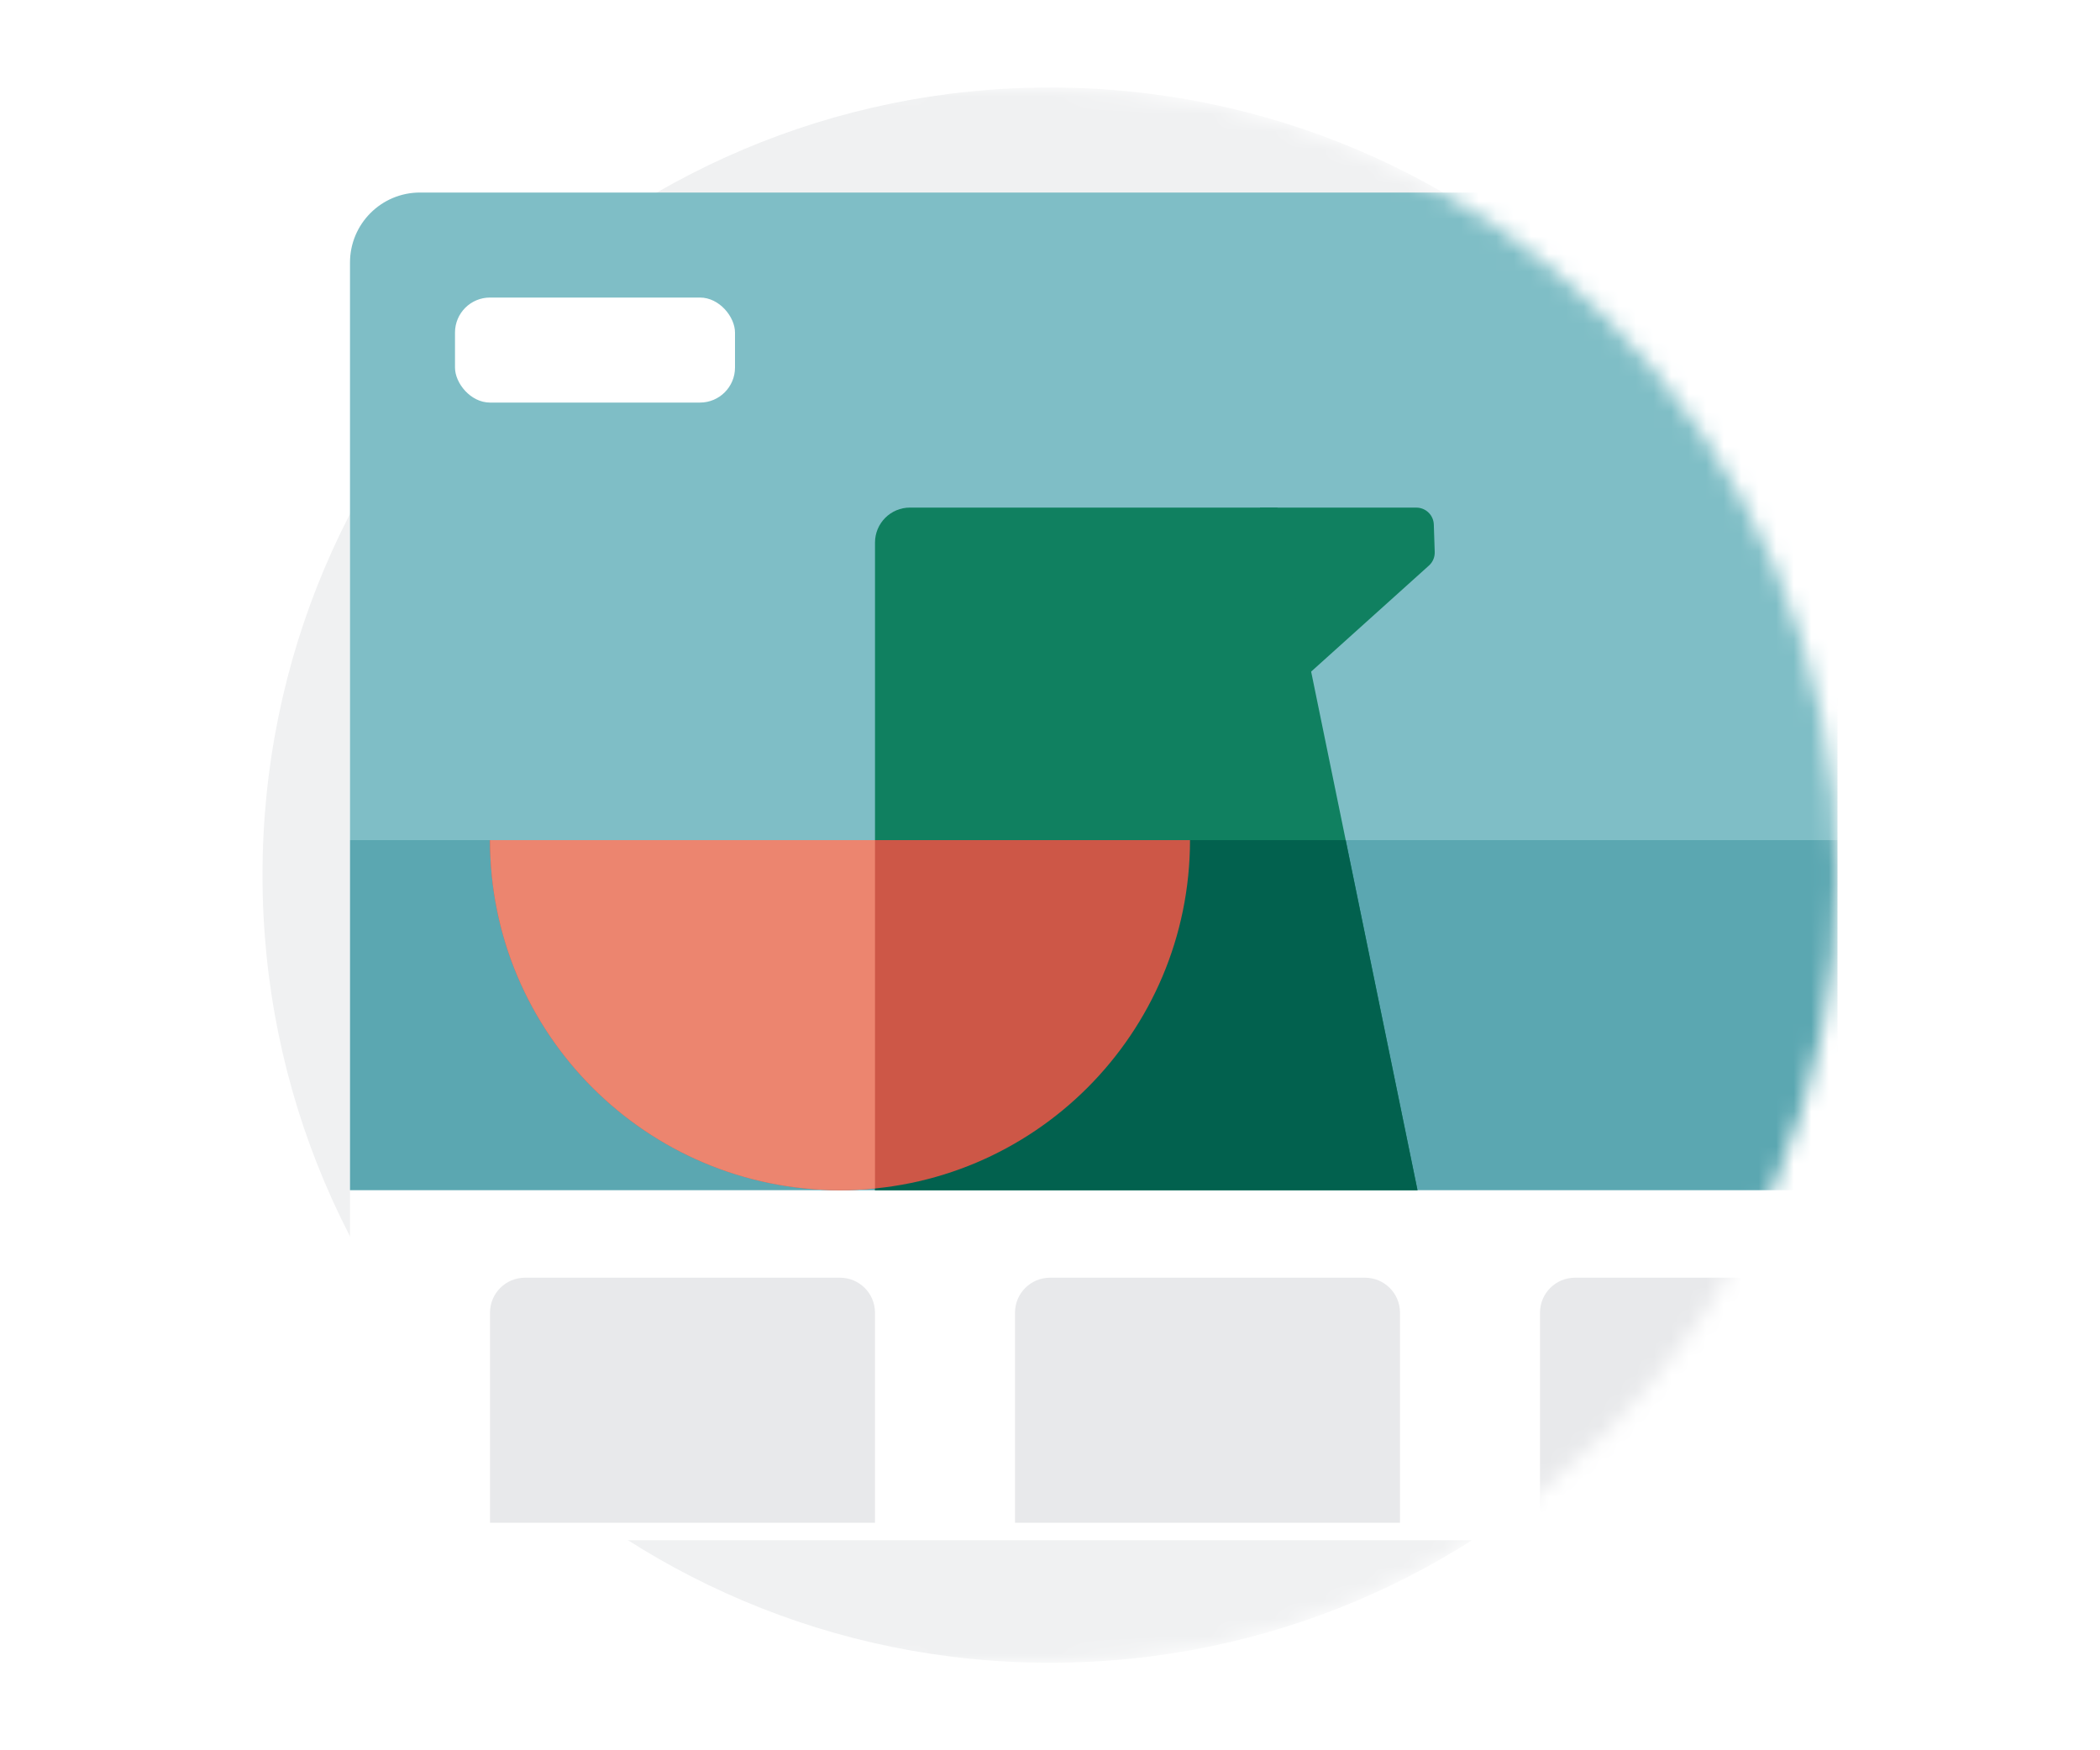 <svg xmlns="http://www.w3.org/2000/svg" width="120" height="100" viewBox="0 0 120 100" fill="none"><mask id="a" maskUnits="userSpaceOnUse" x="5" y="5" width="100" height="90"><path d="M60 95c24.853 0 45-20.147 45-45S84.853 5 60 5C6.5 5 6 5 5 50c0 45 0 45 55 45z" fill="#F0F1F2"/></mask><g mask="url(#a)"><path d="M60 95c24.853 0 45-20.147 45-45S84.853 5 60 5 15 25.147 15 50s20.147 45 45 45z" fill="#F0F1F2"/><path d="M102.286 11H24c-2.21 0-4 1.79-4 4v68c0 2.21 1.79 4 4 4h78.286c.946 0 1.714-.777 1.714-1.735v-72.53c0-.958-.768-1.735-1.714-1.735z" fill="#fff" filter="url(#b)"/><path d="M28 75c0-1.105.895-2 2-2h18c1.105 0 2 .895 2 2v12H28V75zm30 0c0-1.105.895-2 2-2h18c1.105 0 2 .895 2 2v12H58V75zm30 0c0-1.105.895-2 2-2h18c1.105 0 2 .895 2 2v12H88V75z" fill="#E8E9EB"/><path d="M103.19 11H24c-2.21 0-4 1.79-4 4v33h85V12.517c0-.402-.19-.788-.53-1.073-.34-.284-.8-.444-1.28-.444z" fill="#7FBEC6"/><path d="M105 48H20v20h85V48z" fill="#5BA7B1"/><path d="M72 41.002l9.654-8.69c.22-.196.34-.48.33-.776l-.052-1.568c-.018-.54-.46-.966-1-.966H72v12z" fill="#108060"/><path d="M52 29h21l8 39H50V31c0-1.105.895-2 2-2z" fill="#108060"/><path fill-rule="evenodd" clip-rule="evenodd" d="M50 68h31l-4.103-20H50v20z" fill="#02614E"/><path d="M48 68c11.046 0 20-8.954 20-20H28c0 11.046 8.954 20 20 20z" fill="#CD5747"/><path fill-rule="evenodd" clip-rule="evenodd" d="M50 48H28c0 11.046 8.954 20 20 20 .675 0 1.342-.033 2-.1V48z" fill="#EC856F"/><rect x="26" y="17" width="16" height="6" rx="2" fill="#fff"/></g><defs><filter id="b" x="15" y="7" width="94" height="86" filterUnits="userSpaceOnUse" color-interpolation-filters="sRGB"><feFlood flood-opacity="0" result="BackgroundImageFix"/><feColorMatrix in="SourceAlpha" values="0 0 0 0 0 0 0 0 0 0 0 0 0 0 0 0 0 0 127 0"/><feOffset dy="1"/><feGaussianBlur stdDeviation="2.5"/><feColorMatrix values="0 0 0 0 0 0 0 0 0 0 0 0 0 0 0 0 0 0 0.3 0"/><feBlend in2="BackgroundImageFix" result="effect1_dropShadow"/><feBlend in="SourceGraphic" in2="effect1_dropShadow" result="shape"/></filter></defs></svg>